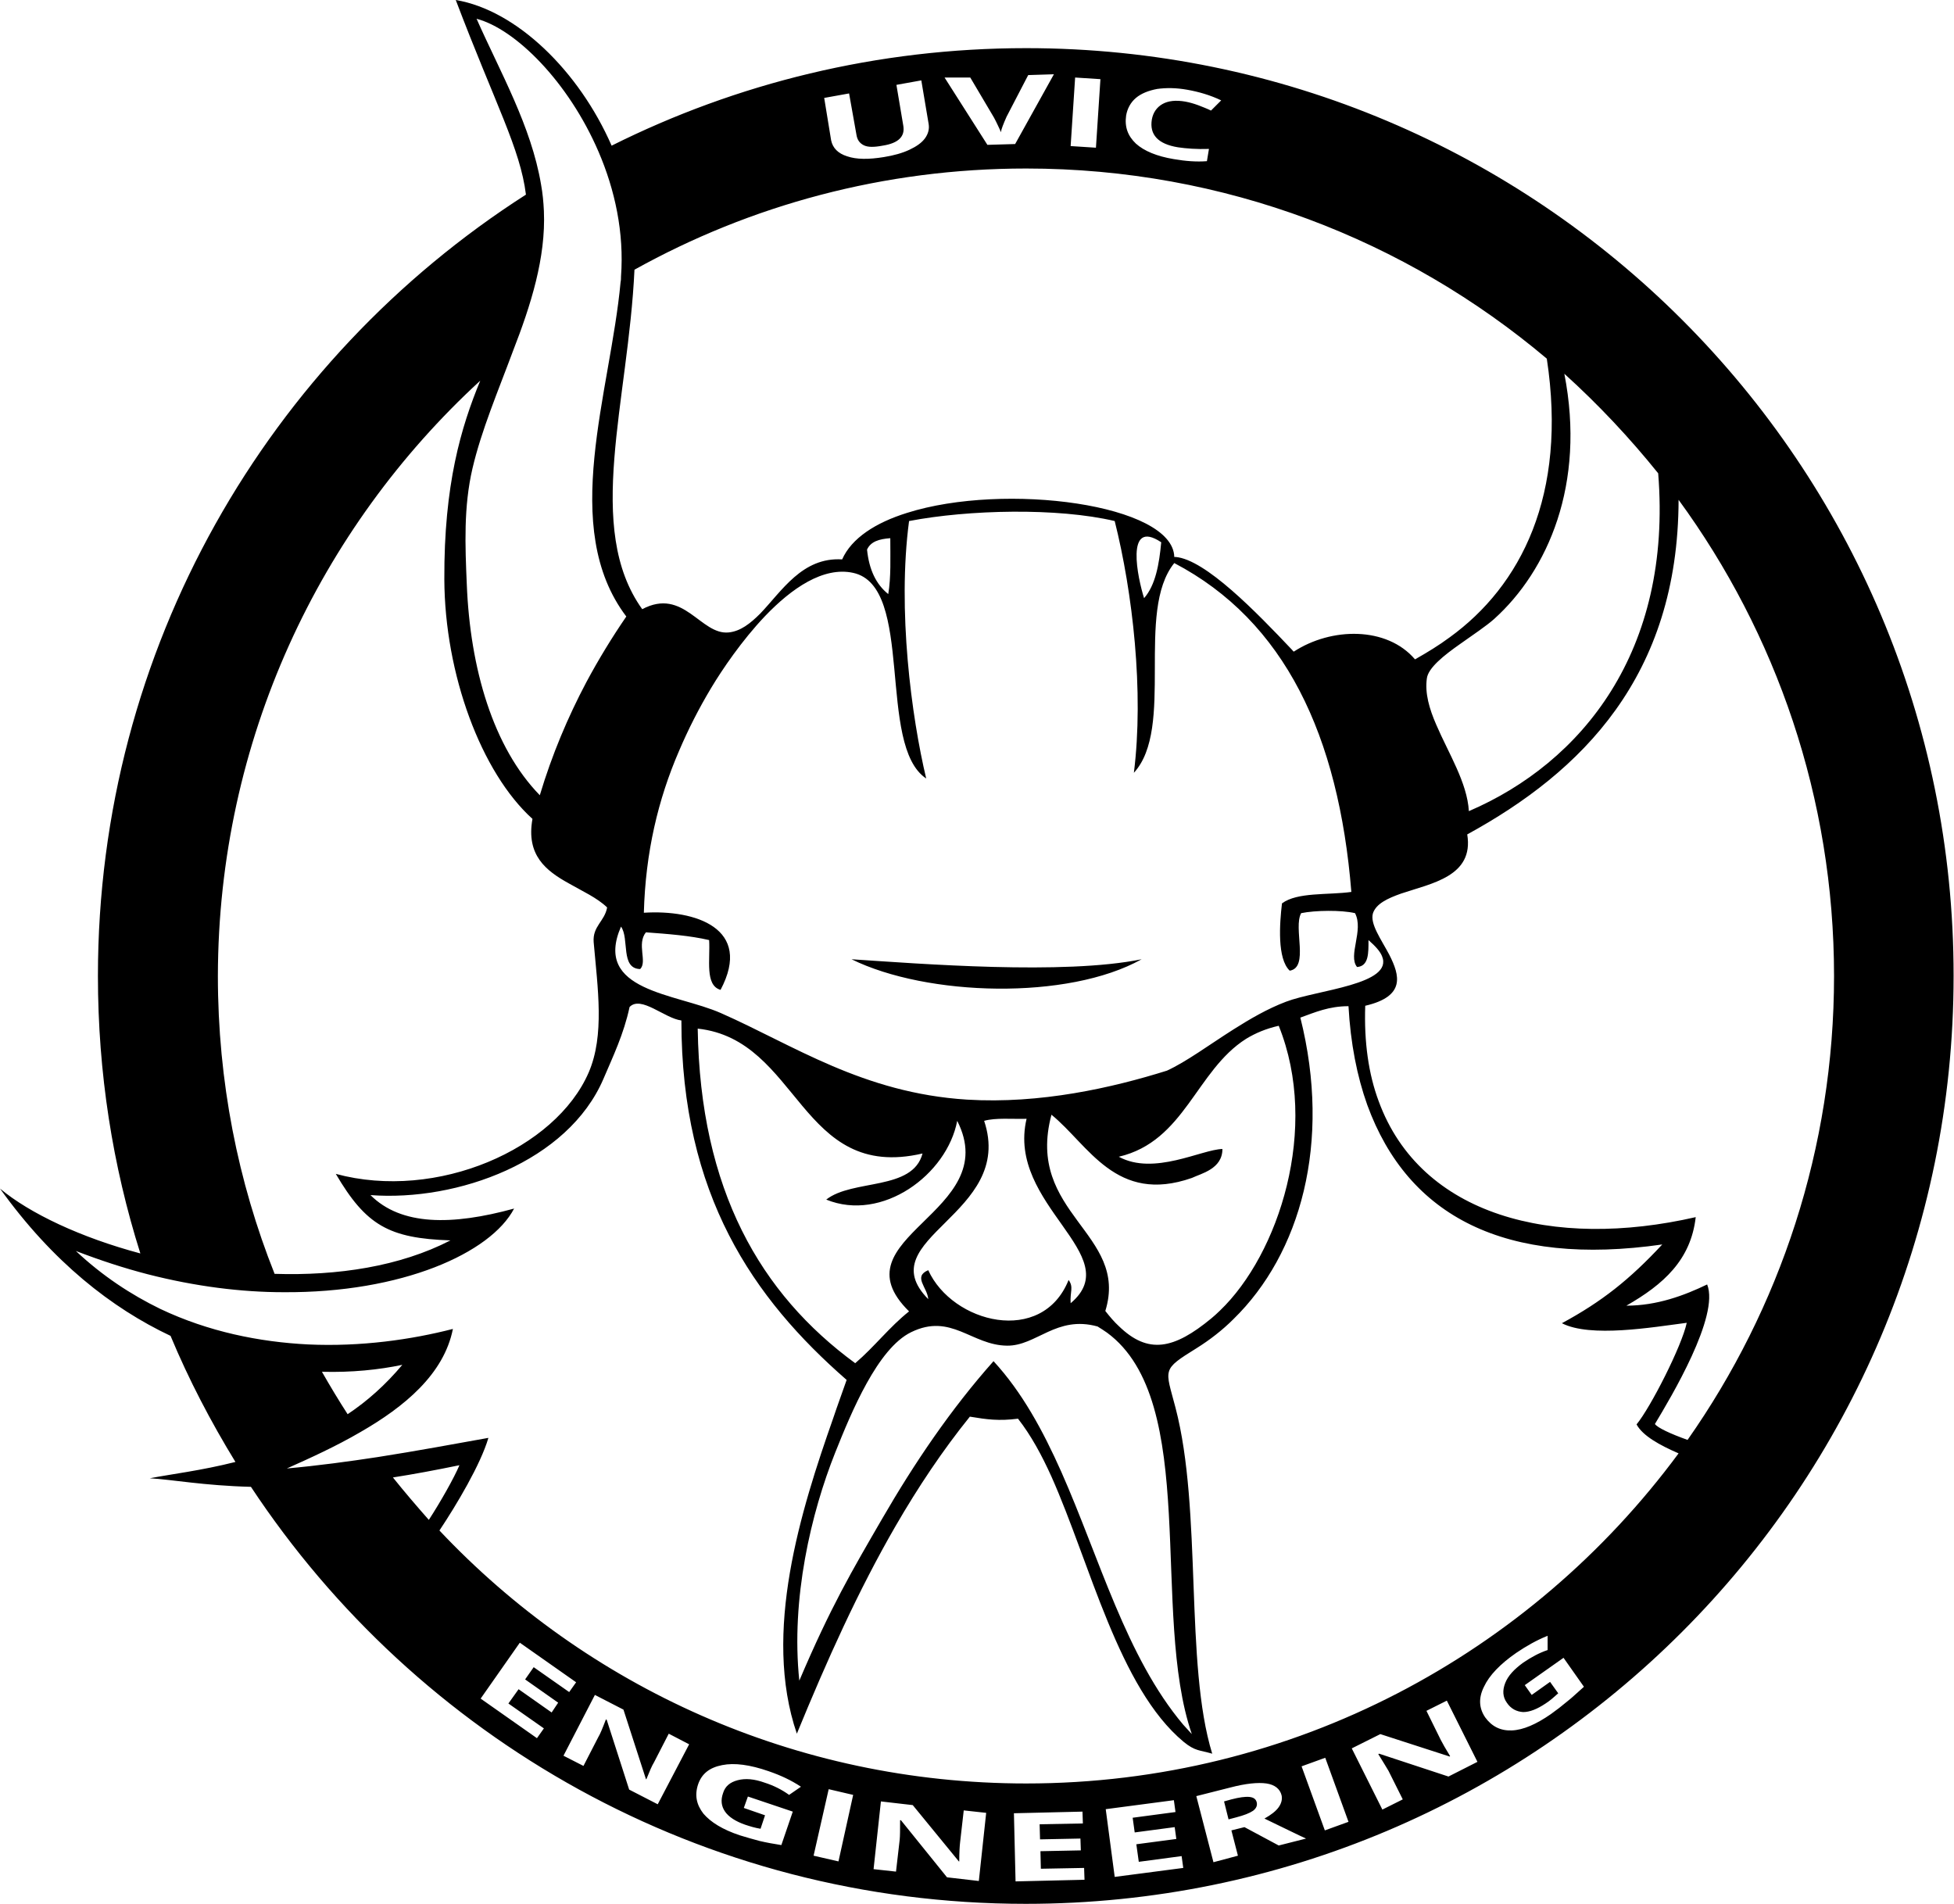 <?xml version="1.0" encoding="utf-8"?>
<!-- Generator: Adobe Illustrator 26.4.0, SVG Export Plug-In . SVG Version: 6.00 Build 0)  -->
<svg version="1.1" id="Layer_1" xmlns="http://www.w3.org/2000/svg" xmlns:xlink="http://www.w3.org/1999/xlink" x="0px" y="0px"
	 viewBox="0 0 478.9 466.6" style="enable-background:new 0 0 478.9 466.6;" xml:space="preserve">
<path id="Viktor" d="M208.7,235.1c18.5,9.1,53,10.1,71.1,0C260.7,239,225.5,236.2,208.7,235.1z M208.7,235.1
	c18.5,9.1,53,10.1,71.1,0C260.7,239,225.5,236.2,208.7,235.1z M308,441.7c-0.2-0.8-0.8-1.2-1.8-1.3c-1-0.1-2.5,0.1-4.4,0.6l-1.8,0.5
	l1.1,4.4l1.9-0.5c1.9-0.5,3.2-1,4.1-1.6C307.9,443.1,308.2,442.5,308,441.7z M308,441.7c-0.2-0.8-0.8-1.2-1.8-1.3
	c-1-0.1-2.5,0.1-4.4,0.6l-1.8,0.5l1.1,4.4l1.9-0.5c1.9-0.5,3.2-1,4.1-1.6C307.9,443.1,308.2,442.5,308,441.7z M208.7,235.1
	c18.5,9.1,53,10.1,71.1,0C260.7,239,225.5,236.2,208.7,235.1z M208.7,235.1c18.5,9.1,53,10.1,71.1,0
	C260.7,239,225.5,236.2,208.7,235.1z M308,441.7c-0.2-0.8-0.8-1.2-1.8-1.3c-1-0.1-2.5,0.1-4.4,0.6l-1.8,0.5l1.1,4.4l1.9-0.5
	c1.9-0.5,3.2-1,4.1-1.6C307.9,443.1,308.2,442.5,308,441.7z M308,441.7c-0.2-0.8-0.8-1.2-1.8-1.3c-1-0.1-2.5,0.1-4.4,0.6l-1.8,0.5
	l1.1,4.4l1.9-0.5c1.9-0.5,3.2-1,4.1-1.6C307.9,443.1,308.2,442.5,308,441.7z M208.7,235.1c18.5,9.1,53,10.1,71.1,0
	C260.7,239,225.5,236.2,208.7,235.1z M208.7,235.1c18.5,9.1,53,10.1,71.1,0C260.7,239,225.5,236.2,208.7,235.1z M308,441.7
	c-0.2-0.8-0.8-1.2-1.8-1.3c-1-0.1-2.5,0.1-4.4,0.6l-1.8,0.5l1.1,4.4l1.9-0.5c1.9-0.5,3.2-1,4.1-1.6
	C307.9,443.1,308.2,442.5,308,441.7z M308,441.7c-0.2-0.8-0.8-1.2-1.8-1.3c-1-0.1-2.5,0.1-4.4,0.6l-1.8,0.5l1.1,4.4l1.9-0.5
	c1.9-0.5,3.2-1,4.1-1.6C307.9,443.1,308.2,442.5,308,441.7z M208.7,235.1c18.5,9.1,53,10.1,71.1,0
	C260.7,239,225.5,236.2,208.7,235.1z M208.7,235.1c18.5,9.1,53,10.1,71.1,0C260.7,239,225.5,236.2,208.7,235.1z M308,441.7
	c-0.2-0.8-0.8-1.2-1.8-1.3c-1-0.1-2.5,0.1-4.4,0.6l-1.8,0.5l1.1,4.4l1.9-0.5c1.9-0.5,3.2-1,4.1-1.6
	C307.9,443.1,308.2,442.5,308,441.7z M308,441.7c-0.2-0.8-0.8-1.2-1.8-1.3c-1-0.1-2.5,0.1-4.4,0.6l-1.8,0.5l1.1,4.4l1.9-0.5
	c1.9-0.5,3.2-1,4.1-1.6C307.9,443.1,308.2,442.5,308,441.7z M208.7,235.1c18.5,9.1,53,10.1,71.1,0
	C260.7,239,225.5,236.2,208.7,235.1z M208.7,235.1c18.5,9.1,53,10.1,71.1,0C260.7,239,225.5,236.2,208.7,235.1z M308,441.7
	c-0.2-0.8-0.8-1.2-1.8-1.3c-1-0.1-2.5,0.1-4.4,0.6l-1.8,0.5l1.1,4.4l1.9-0.5c1.9-0.5,3.2-1,4.1-1.6
	C307.9,443.1,308.2,442.5,308,441.7z M308,441.7c-0.2-0.8-0.8-1.2-1.8-1.3c-1-0.1-2.5,0.1-4.4,0.6l-1.8,0.5l1.1,4.4l1.9-0.5
	c1.9-0.5,3.2-1,4.1-1.6C307.9,443.1,308.2,442.5,308,441.7z M208.7,235.1c18.5,9.1,53,10.1,71.1,0
	C260.7,239,225.5,236.2,208.7,235.1z M208.7,235.1c18.5,9.1,53,10.1,71.1,0C260.7,239,225.5,236.2,208.7,235.1z M308,441.7
	c-0.2-0.8-0.8-1.2-1.8-1.3c-1-0.1-2.5,0.1-4.4,0.6l-1.8,0.5l1.1,4.4l1.9-0.5c1.9-0.5,3.2-1,4.1-1.6
	C307.9,443.1,308.2,442.5,308,441.7z M308,441.7c-0.2-0.8-0.8-1.2-1.8-1.3c-1-0.1-2.5,0.1-4.4,0.6l-1.8,0.5l1.1,4.4l1.9-0.5
	c1.9-0.5,3.2-1,4.1-1.6C307.9,443.1,308.2,442.5,308,441.7z M208.7,235.1c18.5,9.1,53,10.1,71.1,0
	C260.7,239,225.5,236.2,208.7,235.1z M208.7,235.1c18.5,9.1,53,10.1,71.1,0C260.7,239,225.5,236.2,208.7,235.1z M308,441.7
	c-0.2-0.8-0.8-1.2-1.8-1.3c-1-0.1-2.5,0.1-4.4,0.6l-1.8,0.5l1.1,4.4l1.9-0.5c1.9-0.5,3.2-1,4.1-1.6
	C307.9,443.1,308.2,442.5,308,441.7z M308,441.7c-0.2-0.8-0.8-1.2-1.8-1.3c-1-0.1-2.5,0.1-4.4,0.6l-1.8,0.5l1.1,4.4l1.9-0.5
	c1.9-0.5,3.2-1,4.1-1.6C307.9,443.1,308.2,442.5,308,441.7z M208.7,235.1c18.5,9.1,53,10.1,71.1,0
	C260.7,239,225.5,236.2,208.7,235.1z M251.5,11.8c-36.5,0-71,8.6-101.6,23.9c-8-18.3-23.3-33.2-38.2-35.7
	c9.8,25.8,15.8,36.4,17.2,47.7C65.8,88.1,24,158.8,24,239.2c0,23.7,3.6,46.5,10.4,68c-14.6-3.9-27.1-9.8-34.4-15.9
	c12.9,18,27.4,29.3,41.8,36.1c4.5,10.8,9.9,21.1,15.9,30.9c-8.3,2.1-15.8,3-21,4c5.4,0.3,13.2,1.8,24.8,2.1
	c40.7,61.6,110.5,102.2,189.9,102.2c125.6,0,227.4-101.8,227.4-227.4C478.9,113.6,377.1,11.8,251.5,11.8z M406.4,116
	c3.5,43.6-18.7,70.9-46.4,82.8c-0.4-7-5-14.2-8-21.2c-1.7-3.9-2.8-7.7-2.3-11.3c0.3-2.6,4.2-5.7,8.2-8.5c3.1-2.2,6.4-4.4,8.3-6.1
	c13.1-11.8,22.5-33,17.2-60.1C391.7,99.1,399.4,107.3,406.4,116z M276,28.3c0.3-1.7,1.1-3.2,2.4-4.3c1.3-1.1,3.1-1.8,5.2-2.2
	c2.2-0.3,4.6-0.3,7.4,0.2c2.8,0.5,5.6,1.3,8.3,2.6l-2.5,2.5c-1-0.5-2.1-0.9-3.1-1.3c-1.1-0.4-2.1-0.7-3.2-0.9
	c-2.3-0.4-4.2-0.2-5.6,0.6c-1.4,0.8-2.3,2.1-2.6,3.8c-0.6,3.7,1.5,6,6.4,6.8c2,0.3,4.6,0.5,7.6,0.4l-0.5,3c-2.5,0.2-5.2,0-8.1-0.5
	c-4.2-0.7-7.3-2-9.3-3.8C276.4,33.3,275.6,31.1,276,28.3z M263.5,19l6.2,0.4l-1.1,16.8l-6.2-0.4L263.5,19z M237.8,19l5.8,9.8
	c0.3,0.6,0.7,1.3,1,2c0.4,0.8,0.6,1.3,0.7,1.6c0.1-0.7,0.6-2,1.4-3.8l5.3-10.2l6.3-0.2l-9.5,17.1l-6.8,0.2l-10.5-16.5L237.8,19z
	 M208.1,22.9l1.8,10.1c0.2,1.3,0.8,2.1,1.8,2.6c1,0.5,2.5,0.5,4.6,0.1c2-0.3,3.4-0.9,4.2-1.7c0.8-0.8,1.1-1.8,0.9-3.1l-1.7-10.1
	l6.1-1.1l1.8,10.7c0.2,1.2-0.1,2.4-0.9,3.5c-0.8,1.1-2.1,2-3.8,2.8c-1.7,0.8-3.8,1.4-6.3,1.8c-3.7,0.6-6.7,0.6-9-0.2
	c-2.2-0.7-3.5-2-3.9-3.9L202,24L208.1,22.9z M251.5,41.3c48.6,0,93.1,17.5,127.6,46.6c5.1,33.5-6.4,55.7-23.8,68.3
	c-2.7,2-5.5,3.7-8.5,5.4c-6.9-8.1-20.5-7.9-29.7-1.9c-0.2-0.1-0.3-0.3-0.4-0.4c-8.8-9.3-21.3-22.2-28.6-22.8c-0.1,0-0.2,0-0.3,0
	c-0.3-12.9-41.5-18.4-65.5-10.8c-7.7,2.4-13.6,6.2-15.9,11.4c-9.8-0.6-14.8,7.8-20.1,13.3c-2.4,2.4-4.8,4.3-7.7,4.6
	c-6.9,0.7-11-11.1-21.2-5.7c-14.2-19.8-3.4-50.8-1.9-83.2C183.9,50.3,216.6,41.3,251.5,41.3z M234.6,274.7
	c11.5,22.6-30.3,28.5-11.8,46.7c-4.8,3.8-8.5,8.7-13.2,12.7c-23.2-17-38-42.4-38.6-82c25,2.7,25,37.6,55.1,30.6
	c-2.4,9.2-17.1,6.2-23.6,11.3C216.2,299.6,232.1,287.9,234.6,274.7z M241.2,274.7c2.8-0.8,6.9-0.4,10.4-0.5
	c-5,21.2,24.8,33.4,10.8,45.2c-0.2-2.8,0.8-3.9-0.5-5.7c-6.5,16.2-28.5,10.6-34.4-2.4c-3.8,1.6-0.2,4.2,0,7.1
	C212.8,303.5,248.9,297.7,241.2,274.7z M223.3,326.5c9.8-4.8,14.8,3.2,23.5,3.3c7.2,0.1,12.1-7.5,22.2-4.7c0.8,0.5,1.6,1,2.3,1.5
	c22.9,16.8,10.6,68.8,20.8,98.4c-0.7-0.8-1.4-1.5-2.1-2.3c-14-16.6-20.5-40.8-29.9-62c-4.5-10.1-9.6-19.5-16.6-27.1
	c-10.4,11.7-19.3,24.8-27.4,38.8c-7.3,12.6-12.5,21.4-20.2,39.5c-2.1-20.1,2.9-41.1,8.8-55.9C208.7,346,215.1,330.5,223.3,326.5z
	 M274.2,325c-1.1-1-2.2-2.3-3.3-3.7c5.9-19.1-19.7-23.8-13.2-48.1c9.1,7.4,15.8,22,34.4,15.5c2.3-1.1,7.5-2.2,7.5-7.1
	c-5.1,0.1-16.8,6.6-25.4,1.9c16.2-3.8,18.9-21.1,31.2-28.9c2.3-1.4,4.9-2.5,8-3.2c10.1,25.1,0,56-14.4,69.8
	c-0.7,0.7-1.4,1.3-2.1,1.9C287.7,330.7,281.4,332,274.2,325z M315.2,245.5c-4.5,1.7-8.8,4.2-12.9,6.8c-6,3.8-11.5,7.9-16.3,10.1
	c-13.4,4.2-31,8.2-49,7.1c-25.5-1.6-42.6-13.4-60.3-21.2c-11.1-4.9-31.4-5.3-24.5-21.2c2.1,2.9-0.2,10.3,4.7,10.4
	c1.8-1.8-0.9-6.1,1.4-9c5.4,0.4,10.8,0.8,15.5,1.9c0.3,4.7-1.1,11.1,2.8,12.2c8-15.1-6.2-19.7-18.8-18.9c0.4-14.8,3.5-27.8,8.6-39.6
	c2.3-5.4,4.9-10.5,7.9-15.5c2.7-4.5,7.5-11.6,13.2-17.6c6.5-6.8,14.3-12.2,21.6-10.6c15.2,3.3,5.7,42.3,17.9,50.4
	c-3.6-15.1-7.1-41.3-4.2-63.1c14.6-2.8,36.4-3.3,50.4,0c4.4,17.5,7.2,41.8,4.7,61.7c10.1-11,0.3-39.5,9.9-51.4
	c27.1,14.2,40.3,42.3,43.4,80.6c-5.8,0.8-13.2,0-17,2.8c-0.6,5-1.2,13.6,1.9,16.5c4.8-0.8,0.8-10.5,2.8-14.1c3.4-0.7,9.8-0.8,13.2,0
	c2.2,4.2-1.8,10.4,0.5,13.2c2.9-0.2,2.8-3.5,2.8-6.6c1.7,1.5,2.8,2.7,3.3,3.9C341.7,241.3,322.8,242.6,315.2,245.5z M212.5,134.7
	c0.9-2,3-2.6,5.7-2.8c0,4.7,0.2,9.6-0.5,13.7C214.7,143.2,213,139.6,212.5,134.7z M284.6,132.9c-0.5,5.4-1.4,10.5-4.2,13.7
	C278.9,141.9,275.6,126.9,284.6,132.9z M133.3,51.7c-0.1-2.2-0.3-4.3-0.7-6.5c-2.4-14.3-10-27.5-15.8-40.6
	c9.5,2.5,22.5,15.4,29.9,32.6c4,9.3,6.3,19.8,5.5,30.6c0,0.4,0,0.9-0.1,1.3c-2.5,27.2-15.1,60.2,1.4,82c-3.5,5.1-6.8,10.5-9.8,16.1
	c-4.5,8.5-8.4,17.7-11.4,27.7c-11.4-11.7-17.1-31-17.9-51.8c-0.4-9.3-0.8-18.9,1.4-28.3c2.2-9.4,6.3-19,9.9-28.7
	C130.1,74.8,133.8,63.2,133.3,51.7z M117.7,93.3c-4.7,11.4-8.9,25.4-8.8,48.7c0.1,23.2,9,47.3,21.6,58.7c-1.6,8.9,3.3,12.7,8.9,15.8
	c3.3,1.9,6.9,3.5,9.4,5.9c-0.6,3.4-3.6,4.6-3.3,8.5c1,11.4,2.7,22.8-1.2,31.9c-8.1,18.8-37.2,31.6-62,24.9
	c7.4,12.6,13,15.8,28.1,16.3c-12.4,6.4-27.7,8.7-43.1,8.2c-9-22.6-13.9-47.2-13.9-73C53.5,181.5,78.3,129.5,117.7,93.3z M96.3,362.1
	c5.1-0.8,10.5-1.8,16.3-3c-1.3,3.1-4.7,9.1-7.5,13.4C102.1,369.1,99.1,365.6,96.3,362.1z M135.2,419.7l-8.1-5.7l-2.5,3.5l8.7,6.1
	l-1.7,2.4l-13.8-9.7l9.6-13.7l13.8,9.7l-1.7,2.4l-8.7-6.1l-2.1,3l8.1,5.7L135.2,419.7z M161.2,442.2l-7-3.6l-5.5-17.1l-0.2-0.1
	c-0.8,2.1-1.4,3.6-1.9,4.4l-3.6,7l-4.9-2.5l7.7-14.9l7,3.6l5.5,17l0.1,0.1c0.8-2,1.4-3.4,1.9-4.2l3.6-7l5,2.6L161.2,442.2z
	 M177.7,444c0.9,1.3,2.6,2.4,4.9,3.2c1.2,0.4,2.5,0.8,3.8,1l1.1-3.3l-5.2-1.8l1-2.8l11,3.7l-2.8,8.2c-1.9-0.3-3.6-0.6-5.3-1
	c-1.6-0.4-3.2-0.9-4.9-1.4c-4.2-1.4-7.1-3.2-8.9-5.3c-1.7-2.2-2.2-4.5-1.3-7.2c0.9-2.6,2.8-4.1,5.9-4.7c3-0.6,6.8-0.1,11.4,1.5
	c2.9,1,5.5,2.2,7.9,3.8l-2.9,2c-1.8-1.3-3.8-2.3-6-3c-2.5-0.9-4.7-1.1-6.6-0.6c-1.9,0.5-3.1,1.5-3.6,3.2
	C176.6,441.2,176.8,442.7,177.7,444z M205.5,456.2l-6.1-1.4l3.7-16.3l6,1.4L205.5,456.2z M239.9,461l-7.8-0.9l-11.3-14l-0.2,0
	c0,2.2,0,3.9-0.1,4.8l-0.9,7.8l-5.5-0.6l1.8-16.6l7.8,0.9l11.3,13.8l0.1,0c0-2.2,0.1-3.7,0.2-4.6l0.9-7.9l5.5,0.6L239.9,461z
	 M248.9,461.1l-0.4-16.7l16.8-0.4l0.1,2.9l-10.6,0.2l0.1,3.7l9.9-0.2l0.1,2.9l-9.9,0.2l0.1,4.3l10.6-0.2l0.1,2.9L248.9,461.1z
	 M273.2,460l-2.2-16.6l16.7-2.2l0.4,2.9l-10.5,1.4l0.5,3.6l9.8-1.3l0.4,2.9l-9.8,1.3l0.6,4.3l10.5-1.4l0.4,2.9L273.2,460z
	 M313.4,452.3l-8.4-4.5l-3.2,0.8l1.6,6.2l-6,1.6l-4.2-16.2l8.3-2.1c3.8-1,6.8-1.3,8.9-1c2,0.3,3.3,1.3,3.7,2.9
	c0.2,0.9,0,1.9-0.7,2.9c-0.7,1-1.9,1.9-3.5,2.8c5.2,2.5,8.6,4.2,10.2,4.9L313.4,452.3z M324.7,448.6l-5.7-15.7l5.8-2.1l5.7,15.7
	L324.7,448.6z M355,435.4l-17-5.6l-0.2,0.1c1.2,1.9,2,3.3,2.5,4.1l3.5,7l-5,2.5l-7.5-15l7-3.5l17,5.5l0.1-0.1
	c-1.1-1.8-1.9-3.2-2.3-4l-3.5-7.1l5-2.5l7.5,15L355,435.4z M384.1,417c-1.3,1.1-2.6,2.1-4,3.1c-3.6,2.5-6.8,3.9-9.6,4
	c-2.8,0.1-4.9-1-6.5-3.2c-1.5-2.2-1.7-4.7-0.3-7.5c1.3-2.8,4-5.6,7.9-8.3c2.5-1.7,5-3.1,7.7-4.2l0,3.5c-2.1,0.7-4.1,1.8-6,3.1
	c-2.2,1.6-3.7,3.2-4.4,5c-0.7,1.8-0.6,3.4,0.4,4.8c1,1.5,2.4,2.2,4,2.3c1.6,0,3.4-0.7,5.5-2.1c1.1-0.7,2.1-1.6,3.1-2.5l-2-2.8
	l-4.5,3.2l-1.7-2.4l9.5-6.7l5,7.1C386.7,414.7,385.4,416,384.1,417z M251.5,437.1c-56.7,0-107.8-23.8-143.8-62
	c4.2-6.3,10.1-16.2,12-22.7c-8.4,1.5-17.5,3.2-27.1,4.7c-7.2,1.1-14.6,2.1-22.3,2.8c5.6-2.5,12-5.4,18-8.9
	c10.8-6.2,20.5-14.2,22.7-25.3c-10.1,2.6-22.5,4.4-35.5,3.8c-11.9-0.6-24.4-3.1-36.2-8.7c-7.2-3.5-14.2-8.1-20.7-14.2
	c6,2.3,11.8,4.2,17.6,5.7c11.7,3,23,4.4,33.3,4.4c29,0.2,50.8-9.6,56.5-20.5c-15.3,4.2-27.7,4.2-35.2-3.3
	c21.3,1.6,48.4-8.2,57.1-28.5c2.3-5.4,5-11,6.4-17.6c2.8-2.9,8.6,2.8,12.7,3.3c0,42.8,17.6,68.1,40.5,88.1c-1,2.9-2.2,6.1-3.3,9.4
	c-7.9,22.5-17.4,52.5-8.9,77.3c7.3-17.8,15-35,24.2-50.9c5.5-9.5,11.5-18.5,18.2-26.8c4.2,0.7,7.1,1.1,11.8,0.5
	c3.2,4.1,5.8,8.9,8.2,14.2c9.5,21.3,16.5,51.8,32.4,65c2.8,2.3,3.9,2,7,2.9c-6.8-22.1-2.4-59.6-9-84.8c-2.5-9.6-3.5-9.2,5.2-14.6
	c3.2-2,6.3-4.4,9-7.1c16.4-16,24.1-43.2,16.4-73.9c3.6-1.3,7-2.8,11.8-2.8c0.5,9.1,2.1,17.2,4.6,24.2c10,27.4,33.9,39.7,72.3,34.2
	c-8,8.6-14.8,14-24.6,19.3c7,3.6,22.1,1,30.6-0.1c-1.2,5.7-8.9,20.8-12.3,24.9c1.5,2.8,5.7,5.1,10.3,7.1
	C375.2,405.2,317.1,437.1,251.5,437.1z M78.9,336.2c7.3,0.2,14-0.5,19.7-1.7c-4.1,4.9-8.6,8.9-13.4,12.1
	C83,343.2,80.9,339.7,78.9,336.2z M405.6,349c3.9-6.5,15.9-26.5,12.8-34.2c-5.6,2.7-12.3,5.2-19.8,5.2c9.1-5.2,15.8-11.2,17-21.7
	c-34.9,8-67.4-0.3-77.7-28.4c-2.5-6.7-3.6-14.5-3.3-23.4c9.9-2.3,8.5-7.4,5.9-12.5c-2-3.8-4.8-7.6-4-10.2c0.8-2.3,3.5-3.6,6.9-4.8
	c7.4-2.5,17.9-4.2,16.2-14.5c28-15.3,51.7-38.7,51.8-82c23.9,32.7,38.1,73.1,38.1,116.7c0,42.3-13.3,81.5-35.9,113.7
	C409.4,351.4,406.2,349.9,405.6,349z M306.2,440.4c-1-0.1-2.5,0.1-4.4,0.6l-1.8,0.5l1.1,4.4l1.9-0.5c1.9-0.5,3.2-1,4.1-1.6
	c0.8-0.6,1.1-1.3,0.9-2.1C307.8,440.9,307.2,440.5,306.2,440.4z M208.7,235.1c18.5,9.1,53,10.1,71.1,0
	C260.7,239,225.5,236.2,208.7,235.1z M208.7,235.1c18.5,9.1,53,10.1,71.1,0C260.7,239,225.5,236.2,208.7,235.1z M308,441.7
	c-0.2-0.8-0.8-1.2-1.8-1.3c-1-0.1-2.5,0.1-4.4,0.6l-1.8,0.5l1.1,4.4l1.9-0.5c1.9-0.5,3.2-1,4.1-1.6
	C307.9,443.1,308.2,442.5,308,441.7z M308,441.7c-0.2-0.8-0.8-1.2-1.8-1.3c-1-0.1-2.5,0.1-4.4,0.6l-1.8,0.5l1.1,4.4l1.9-0.5
	c1.9-0.5,3.2-1,4.1-1.6C307.9,443.1,308.2,442.5,308,441.7z M208.7,235.1c18.5,9.1,53,10.1,71.1,0
	C260.7,239,225.5,236.2,208.7,235.1z M208.7,235.1c18.5,9.1,53,10.1,71.1,0C260.7,239,225.5,236.2,208.7,235.1z M308,441.7
	c-0.2-0.8-0.8-1.2-1.8-1.3c-1-0.1-2.5,0.1-4.4,0.6l-1.8,0.5l1.1,4.4l1.9-0.5c1.9-0.5,3.2-1,4.1-1.6
	C307.9,443.1,308.2,442.5,308,441.7z M308,441.7c-0.2-0.8-0.8-1.2-1.8-1.3c-1-0.1-2.5,0.1-4.4,0.6l-1.8,0.5l1.1,4.4l1.9-0.5
	c1.9-0.5,3.2-1,4.1-1.6C307.9,443.1,308.2,442.5,308,441.7z M208.7,235.1c18.5,9.1,53,10.1,71.1,0
	C260.7,239,225.5,236.2,208.7,235.1z M208.7,235.1c18.5,9.1,53,10.1,71.1,0C260.7,239,225.5,236.2,208.7,235.1z M308,441.7
	c-0.2-0.8-0.8-1.2-1.8-1.3c-1-0.1-2.5,0.1-4.4,0.6l-1.8,0.5l1.1,4.4l1.9-0.5c1.9-0.5,3.2-1,4.1-1.6
	C307.9,443.1,308.2,442.5,308,441.7z M308,441.7c-0.2-0.8-0.8-1.2-1.8-1.3c-1-0.1-2.5,0.1-4.4,0.6l-1.8,0.5l1.1,4.4l1.9-0.5
	c1.9-0.5,3.2-1,4.1-1.6C307.9,443.1,308.2,442.5,308,441.7z M208.7,235.1c18.5,9.1,53,10.1,71.1,0
	C260.7,239,225.5,236.2,208.7,235.1z M208.7,235.1c18.5,9.1,53,10.1,71.1,0C260.7,239,225.5,236.2,208.7,235.1z M308,441.7
	c-0.2-0.8-0.8-1.2-1.8-1.3c-1-0.1-2.5,0.1-4.4,0.6l-1.8,0.5l1.1,4.4l1.9-0.5c1.9-0.5,3.2-1,4.1-1.6
	C307.9,443.1,308.2,442.5,308,441.7z M308,441.7c-0.2-0.8-0.8-1.2-1.8-1.3c-1-0.1-2.5,0.1-4.4,0.6l-1.8,0.5l1.1,4.4l1.9-0.5
	c1.9-0.5,3.2-1,4.1-1.6C307.9,443.1,308.2,442.5,308,441.7z M208.7,235.1c18.5,9.1,53,10.1,71.1,0
	C260.7,239,225.5,236.2,208.7,235.1z M208.7,235.1c18.5,9.1,53,10.1,71.1,0C260.7,239,225.5,236.2,208.7,235.1z M308,441.7
	c-0.2-0.8-0.8-1.2-1.8-1.3c-1-0.1-2.5,0.1-4.4,0.6l-1.8,0.5l1.1,4.4l1.9-0.5c1.9-0.5,3.2-1,4.1-1.6
	C307.9,443.1,308.2,442.5,308,441.7z M308,441.7c-0.2-0.8-0.8-1.2-1.8-1.3c-1-0.1-2.5,0.1-4.4,0.6l-1.8,0.5l1.1,4.4l1.9-0.5
	c1.9-0.5,3.2-1,4.1-1.6C307.9,443.1,308.2,442.5,308,441.7z M208.7,235.1c18.5,9.1,53,10.1,71.1,0
	C260.7,239,225.5,236.2,208.7,235.1z M208.7,235.1c18.5,9.1,53,10.1,71.1,0C260.7,239,225.5,236.2,208.7,235.1z M308,441.7
	c-0.2-0.8-0.8-1.2-1.8-1.3c-1-0.1-2.5,0.1-4.4,0.6l-1.8,0.5l1.1,4.4l1.9-0.5c1.9-0.5,3.2-1,4.1-1.6
	C307.9,443.1,308.2,442.5,308,441.7z M308,441.7c-0.2-0.8-0.8-1.2-1.8-1.3c-1-0.1-2.5,0.1-4.4,0.6l-1.8,0.5l1.1,4.4l1.9-0.5
	c1.9-0.5,3.2-1,4.1-1.6C307.9,443.1,308.2,442.5,308,441.7z M208.7,235.1c18.5,9.1,53,10.1,71.1,0
	C260.7,239,225.5,236.2,208.7,235.1z M208.7,235.1c18.5,9.1,53,10.1,71.1,0C260.7,239,225.5,236.2,208.7,235.1z M308,441.7
	c-0.2-0.8-0.8-1.2-1.8-1.3c-1-0.1-2.5,0.1-4.4,0.6l-1.8,0.5l1.1,4.4l1.9-0.5c1.9-0.5,3.2-1,4.1-1.6
	C307.9,443.1,308.2,442.5,308,441.7z M308,441.7c-0.2-0.8-0.8-1.2-1.8-1.3c-1-0.1-2.5,0.1-4.4,0.6l-1.8,0.5l1.1,4.4l1.9-0.5
	c1.9-0.5,3.2-1,4.1-1.6C307.9,443.1,308.2,442.5,308,441.7z M208.7,235.1c18.5,9.1,53,10.1,71.1,0
	C260.7,239,225.5,236.2,208.7,235.1z M208.7,235.1c18.5,9.1,53,10.1,71.1,0C260.7,239,225.5,236.2,208.7,235.1z"/>
</svg>
